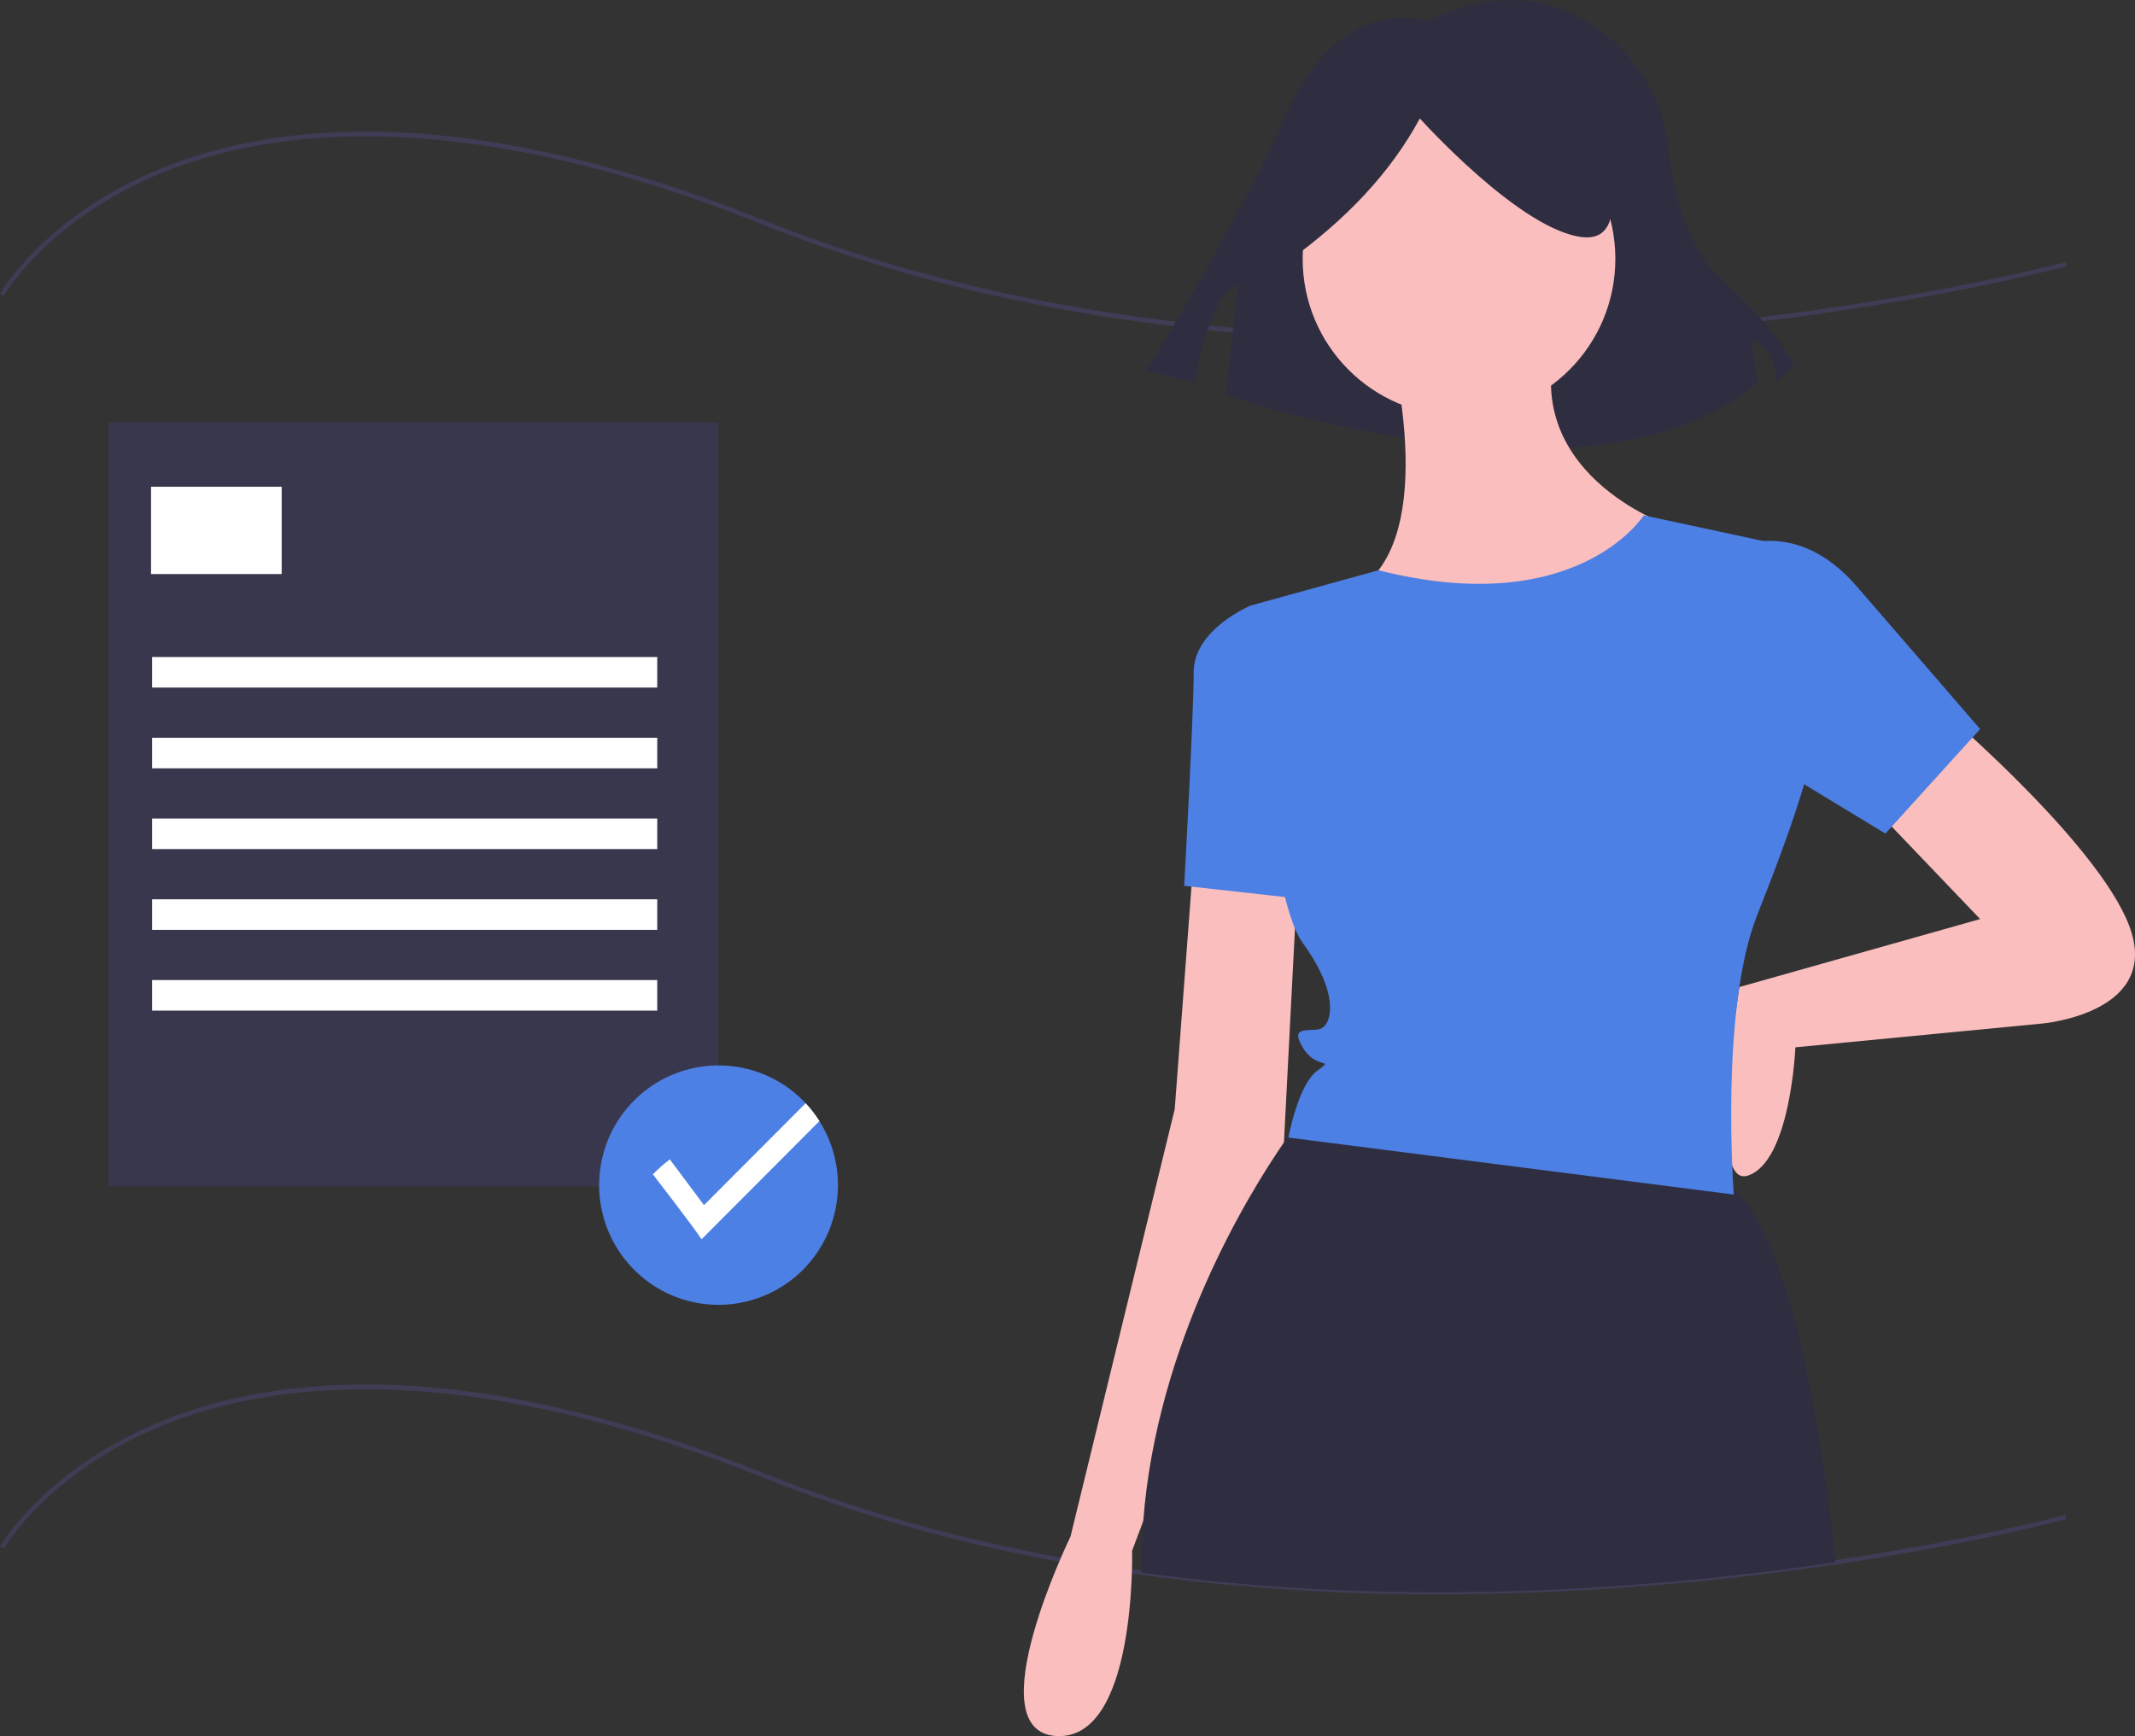 <svg width="166" height="135" viewBox="0 0 166 135" fill="none" xmlns="http://www.w3.org/2000/svg">
<rect x="0" y="0" width="166" height="135" fill="#333333" stroke="none"/>
<g clip-path="url(#clip0)">
<path d="M111.84 123.978C104.114 123.999 96.395 123.492 88.737 122.46C88.487 122.428 88.234 122.392 87.982 122.355C86.102 122.087 84.222 121.781 82.393 121.444C74.166 119.936 66.407 117.732 59.333 114.895C35.793 105.454 20.991 107.463 12.72 110.811C3.769 114.435 0.328 120.363 0.294 120.422L0 120.255C0.034 120.195 3.519 114.178 12.568 110.507C17.874 108.354 24.029 107.413 30.864 107.71C39.395 108.08 49.016 110.392 59.459 114.58C66.512 117.409 74.249 119.606 82.454 121.11C84.278 121.446 86.154 121.751 88.031 122.019C88.281 122.056 88.532 122.092 88.782 122.124C109.539 124.987 129.564 123.26 142.708 121.308C153.542 119.699 160.514 117.817 160.583 117.799L160.672 118.126C160.603 118.145 153.613 120.031 142.758 121.644C132.522 123.172 122.189 123.952 111.84 123.978Z" fill="#3F3D56"/>
<path d="M111.863 26.558C105.895 26.558 100.085 26.278 94.48 25.719C81.599 24.432 69.774 21.657 59.333 17.47C35.793 8.029 20.991 10.038 12.72 13.386C3.769 17.01 0.328 22.938 0.294 22.997L0 22.83C0.034 22.77 3.519 16.753 12.568 13.082C17.874 10.929 24.029 9.988 30.864 10.285C39.395 10.655 49.016 12.966 59.459 17.155C83.037 26.611 109.274 26.983 127.132 25.63C146.488 24.164 160.445 20.411 160.583 20.374L160.672 20.701C160.533 20.739 146.551 24.499 127.165 25.968C121.974 26.362 116.863 26.558 111.863 26.558Z" fill="#3F3D56"/>
<path d="M110.986 1.641C110.986 1.641 104.331 -0.742 100.052 8.791C95.773 18.324 89.118 28.811 89.118 28.811L92.921 29.764C92.921 29.764 93.872 23.091 96.249 22.137L95.298 30.717C95.298 30.717 123.822 40.727 136.658 29.764L136.183 26.427C136.183 26.427 138.084 26.904 138.084 29.764L139.51 28.334C139.51 28.334 138.084 25.474 133.806 21.661C130.997 19.158 130.032 14.396 129.701 11.419C129.452 8.933 128.46 6.581 126.855 4.67C124.011 1.366 118.83 -2.146 110.986 1.641Z" fill="#2F2E41"/>
<path d="M151.381 55.585C151.381 55.585 163.906 66.296 165.748 72.575C167.589 78.854 158.749 79.593 158.749 79.593L139.594 81.439C139.594 81.439 139.225 90.303 135.91 91.411C132.595 92.519 135.237 76.753 135.237 76.753L153.96 71.467L145.487 62.603L151.381 55.585Z" fill="#FBBEBE"/>
<path d="M92.811 66.665L91.338 86.24L83.234 119.481C83.234 119.481 75.866 134.624 82.129 134.993C88.391 135.362 88.022 120.589 88.022 120.589L99.81 89.195L100.915 67.773L92.811 66.665Z" fill="#FBBEBE"/>
<path d="M113.44 32.317C120.153 32.317 125.596 26.86 125.596 20.129C125.596 13.398 120.153 7.941 113.44 7.941C106.726 7.941 101.284 13.398 101.284 20.129C101.284 26.86 106.726 32.317 113.44 32.317Z" fill="#FBBEBE"/>
<path d="M107.914 26.038C107.914 26.038 112.335 41.92 105.336 45.983C98.337 50.045 123.017 53 129.648 40.812C129.648 40.812 117.86 36.749 121.175 26.038H107.914Z" fill="#FBBEBE"/>
<path d="M99.442 47.829L97.231 47.091C97.231 47.091 92.811 48.937 92.811 52.261C92.811 55.585 92.074 68.882 92.074 68.882L102.02 69.99L99.442 47.829Z" fill="#4D80E4"/>
<path d="M142.733 121.476C129.134 123.496 109.315 125.127 88.76 122.292C88.759 122.089 88.759 121.89 88.759 121.696C88.759 120.544 88.803 119.405 88.891 118.278C89.944 104.408 97.07 92.844 99.828 88.837C99.967 88.633 100.095 88.45 100.211 88.287C100.656 87.66 100.915 87.329 100.915 87.329C100.915 87.329 122.28 86.98 133.331 91.412C133.864 91.636 134.351 91.956 134.77 92.355C138.89 96.167 141.311 108.544 142.733 121.476Z" fill="#2F2E41"/>
<path d="M134.805 42.659C134.805 42.659 139.594 40.073 144.382 45.613L153.96 56.693L146.593 64.819L132.595 56.324L134.805 42.659Z" fill="#4D80E4"/>
<path d="M100.304 20.206C104.607 17.084 108.091 13.487 110.395 9.209C110.395 9.209 118.293 18.007 123.119 18.447C127.945 18.887 123.557 7.889 123.557 7.889L114.783 5.689L106.446 6.569L99.865 10.968L100.304 20.206Z" fill="#2F2E41"/>
<path d="M127.806 40.073C127.806 40.073 122.651 48.245 107.178 44.344L98.398 46.768L97.231 47.091C97.231 47.091 98.337 69.251 101.283 73.314C104.23 77.376 103.494 79.592 102.757 79.962C102.02 80.331 100.178 79.592 101.283 81.439C102.389 83.286 103.862 82.178 102.389 83.286C100.915 84.394 100.178 88.457 100.178 88.457L134.805 92.889C134.805 92.889 133.7 78.484 136.647 71.098C139.593 63.711 140.33 60.756 140.33 60.756L138.12 42.289L127.806 40.073Z" fill="#4D80E4"/>
<path d="M55.841 32.843H8.442V92.248H55.841V32.843Z" fill="#39374D"/>
<path d="M21.9 37.85H11.743V44.639H21.9V37.85Z" fill="white"/>
<path d="M51.102 51.089H11.828V53.465H51.102V51.089Z" fill="white"/>
<path d="M51.102 57.369H11.828V59.745H51.102V57.369Z" fill="white"/>
<path d="M51.102 63.649H11.828V66.025H51.102V63.649Z" fill="white"/>
<path d="M51.102 69.929H11.828V72.305H51.102V69.929Z" fill="white"/>
<path d="M51.102 76.209H11.828V78.585H51.102V76.209Z" fill="white"/>
<path d="M65.152 92.163C65.15 94.405 64.341 96.571 62.874 98.263C61.407 99.954 59.38 101.058 57.166 101.372C54.952 101.686 52.7 101.188 50.823 99.969C48.946 98.751 47.57 96.895 46.949 94.742C46.328 92.588 46.502 90.282 47.441 88.247C48.379 86.213 50.018 84.586 52.057 83.666C54.096 82.746 56.398 82.594 58.539 83.239C60.68 83.884 62.518 85.282 63.713 87.177C64.653 88.669 65.152 90.398 65.152 92.163Z" fill="#4D80E4"/>
<path d="M63.713 87.177L54.548 96.364C53.972 95.47 50.763 91.315 50.763 91.315C51.174 90.898 51.613 90.51 52.077 90.152L54.738 93.71L62.64 85.787C63.041 86.215 63.4 86.68 63.713 87.177Z" fill="white"/>
</g>
<defs>
<clipPath id="clip0">
<rect width="166" height="135" fill="white"/>
</clipPath>
</defs>
</svg>
